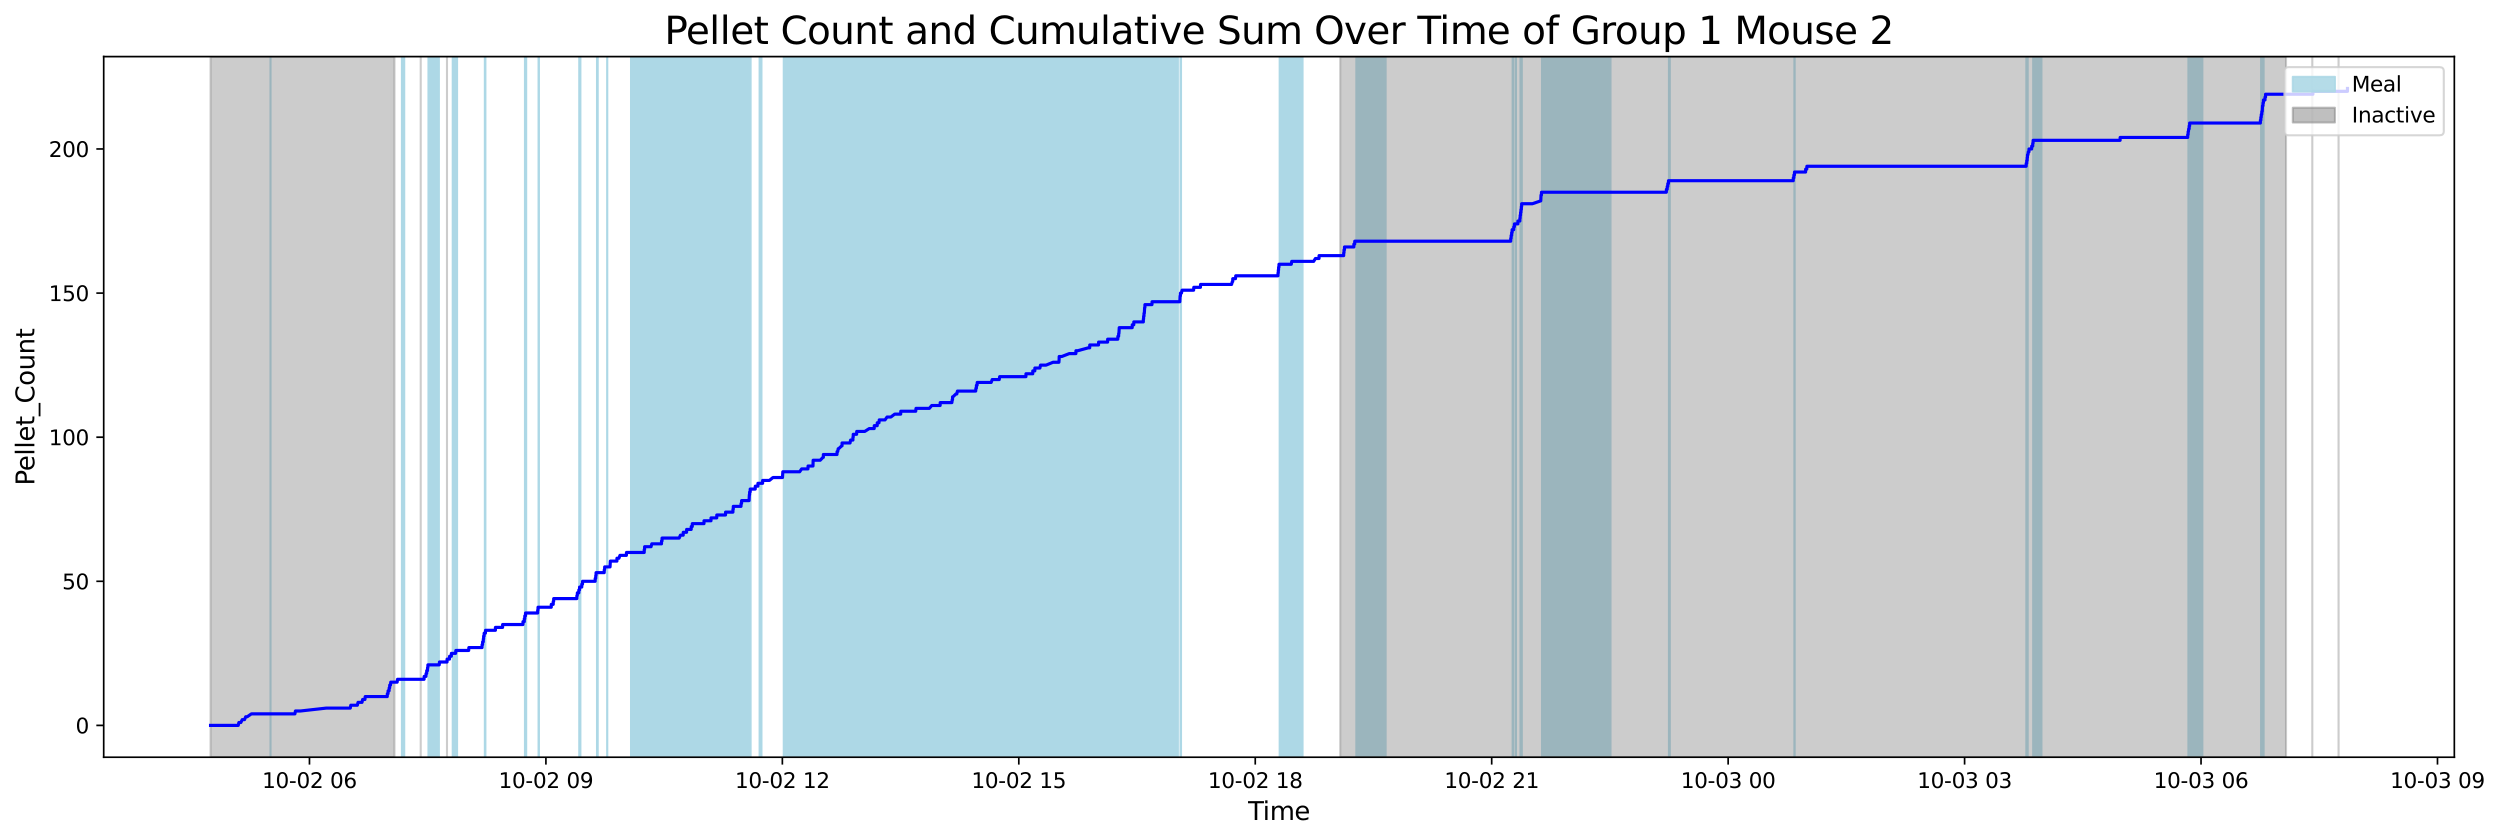 <?xml version="1.0" encoding="utf-8" standalone="no"?>
<!DOCTYPE svg PUBLIC "-//W3C//DTD SVG 1.1//EN"
  "http://www.w3.org/Graphics/SVG/1.1/DTD/svg11.dtd">
<svg xmlns:xlink="http://www.w3.org/1999/xlink" width="1186.919pt" height="399.009pt" viewBox="0 0 1186.919 399.009" xmlns="http://www.w3.org/2000/svg" version="1.1">
 <defs>
  <style type="text/css">*{stroke-linejoin: round; stroke-linecap: butt}</style>
 </defs>
 <g id="figure_1">
  <g id="patch_1">
   <path d="M 0 399.009 
L 1186.919 399.009 
L 1186.919 0 
L 0 0 
z
" style="fill: #ffffff"/>
  </g>
  <g id="axes_1">
   <g id="patch_2">
    <path d="M 49.235 359.517 
L 1165.235 359.517 
L 1165.235 26.877 
L 49.235 26.877 
z
" style="fill: #ffffff"/>
   </g>
   <g id="patch_3">
    <path d="M 128.432 359.517 
L 128.432 26.877 
L 128.432 26.877 
z
" clip-path="url(#p5f7f9b26f6)" style="fill: #add8e6; stroke: #add8e6; stroke-linejoin: miter"/>
   </g>
   <g id="patch_4">
    <path d="M 191.899 359.517 
L 191.899 26.877 
L 190.824 26.877 
L 190.824 359.517 
z
" clip-path="url(#p5f7f9b26f6)" style="fill: #add8e6; stroke: #add8e6; stroke-linejoin: miter"/>
   </g>
   <g id="patch_5">
    <path d="M 204.191 359.517 
L 204.191 26.877 
L 203.43 26.877 
L 203.43 359.517 
z
" clip-path="url(#p5f7f9b26f6)" style="fill: #add8e6; stroke: #add8e6; stroke-linejoin: miter"/>
   </g>
   <g id="patch_6">
    <path d="M 208.355 359.517 
L 208.355 26.877 
L 204.185 26.877 
L 204.185 359.517 
z
" clip-path="url(#p5f7f9b26f6)" style="fill: #add8e6; stroke: #add8e6; stroke-linejoin: miter"/>
   </g>
   <g id="patch_7">
    <path d="M 216.993 359.517 
L 216.993 26.877 
L 214.951 26.877 
L 214.951 359.517 
z
" clip-path="url(#p5f7f9b26f6)" style="fill: #add8e6; stroke: #add8e6; stroke-linejoin: miter"/>
   </g>
   <g id="patch_8">
    <path d="M 230.197 359.517 
L 230.197 26.877 
L 230.436 26.877 
L 230.436 359.517 
z
" clip-path="url(#p5f7f9b26f6)" style="fill: #add8e6; stroke: #add8e6; stroke-linejoin: miter"/>
   </g>
   <g id="patch_9">
    <path d="M 249.246 359.517 
L 249.246 26.877 
L 249.803 26.877 
L 249.803 359.517 
z
" clip-path="url(#p5f7f9b26f6)" style="fill: #add8e6; stroke: #add8e6; stroke-linejoin: miter"/>
   </g>
   <g id="patch_10">
    <path d="M 255.7 359.517 
L 255.7 26.877 
L 255.856 26.877 
L 255.856 359.517 
z
" clip-path="url(#p5f7f9b26f6)" style="fill: #add8e6; stroke: #add8e6; stroke-linejoin: miter"/>
   </g>
   <g id="patch_11">
    <path d="M 275.019 359.517 
L 275.019 26.877 
L 275.541 26.877 
L 275.541 359.517 
z
" clip-path="url(#p5f7f9b26f6)" style="fill: #add8e6; stroke: #add8e6; stroke-linejoin: miter"/>
   </g>
   <g id="patch_12">
    <path d="M 283.767 359.517 
L 283.767 26.877 
L 283.449 26.877 
L 283.449 359.517 
z
" clip-path="url(#p5f7f9b26f6)" style="fill: #add8e6; stroke: #add8e6; stroke-linejoin: miter"/>
   </g>
   <g id="patch_13">
    <path d="M 288.301 359.517 
L 288.301 26.877 
L 288.268 26.877 
L 288.268 359.517 
z
" clip-path="url(#p5f7f9b26f6)" style="fill: #add8e6; stroke: #add8e6; stroke-linejoin: miter"/>
   </g>
   <g id="patch_14">
    <path d="M 323.5 359.517 
L 323.5 26.877 
L 299.601 26.877 
L 299.601 359.517 
z
" clip-path="url(#p5f7f9b26f6)" style="fill: #add8e6; stroke: #add8e6; stroke-linejoin: miter"/>
   </g>
   <g id="patch_15">
    <path d="M 339.199 359.517 
L 339.199 26.877 
L 314.739 26.877 
L 314.739 359.517 
z
" clip-path="url(#p5f7f9b26f6)" style="fill: #add8e6; stroke: #add8e6; stroke-linejoin: miter"/>
   </g>
   <g id="patch_16">
    <path d="M 356.36 359.517 
L 356.36 26.877 
L 327.323 26.877 
L 327.323 359.517 
z
" clip-path="url(#p5f7f9b26f6)" style="fill: #add8e6; stroke: #add8e6; stroke-linejoin: miter"/>
   </g>
   <g id="patch_17">
    <path d="M 361.505 359.517 
L 361.505 26.877 
L 360.646 26.877 
L 360.646 359.517 
z
" clip-path="url(#p5f7f9b26f6)" style="fill: #add8e6; stroke: #add8e6; stroke-linejoin: miter"/>
   </g>
   <g id="patch_18">
    <path d="M 400.296 359.517 
L 400.296 26.877 
L 372.111 26.877 
L 372.111 359.517 
z
" clip-path="url(#p5f7f9b26f6)" style="fill: #add8e6; stroke: #add8e6; stroke-linejoin: miter"/>
   </g>
   <g id="patch_19">
    <path d="M 413.933 359.517 
L 413.933 26.877 
L 384.017 26.877 
L 384.017 359.517 
z
" clip-path="url(#p5f7f9b26f6)" style="fill: #add8e6; stroke: #add8e6; stroke-linejoin: miter"/>
   </g>
   <g id="patch_20">
    <path d="M 419.317 359.517 
L 419.317 26.877 
L 386.888 26.877 
L 386.888 359.517 
z
" clip-path="url(#p5f7f9b26f6)" style="fill: #add8e6; stroke: #add8e6; stroke-linejoin: miter"/>
   </g>
   <g id="patch_21">
    <path d="M 424.036 359.517 
L 424.036 26.877 
L 410.701 26.877 
L 410.701 359.517 
z
" clip-path="url(#p5f7f9b26f6)" style="fill: #add8e6; stroke: #add8e6; stroke-linejoin: miter"/>
   </g>
   <g id="patch_22">
    <path d="M 432.934 359.517 
L 432.934 26.877 
L 410.146 26.877 
L 410.146 359.517 
z
" clip-path="url(#p5f7f9b26f6)" style="fill: #add8e6; stroke: #add8e6; stroke-linejoin: miter"/>
   </g>
   <g id="patch_23">
    <path d="M 446.041 359.517 
L 446.041 26.877 
L 424.359 26.877 
L 424.359 359.517 
z
" clip-path="url(#p5f7f9b26f6)" style="fill: #add8e6; stroke: #add8e6; stroke-linejoin: miter"/>
   </g>
   <g id="patch_24">
    <path d="M 458.077 359.517 
L 458.077 26.877 
L 443.264 26.877 
L 443.264 359.517 
z
" clip-path="url(#p5f7f9b26f6)" style="fill: #add8e6; stroke: #add8e6; stroke-linejoin: miter"/>
   </g>
   <g id="patch_25">
    <path d="M 479.708 359.517 
L 479.708 26.877 
L 452.66 26.877 
L 452.66 359.517 
z
" clip-path="url(#p5f7f9b26f6)" style="fill: #add8e6; stroke: #add8e6; stroke-linejoin: miter"/>
   </g>
   <g id="patch_26">
    <path d="M 487.16 359.517 
L 487.16 26.877 
L 472.103 26.877 
L 472.103 359.517 
z
" clip-path="url(#p5f7f9b26f6)" style="fill: #add8e6; stroke: #add8e6; stroke-linejoin: miter"/>
   </g>
   <g id="patch_27">
    <path d="M 496.661 359.517 
L 496.661 26.877 
L 464.36 26.877 
L 464.36 359.517 
z
" clip-path="url(#p5f7f9b26f6)" style="fill: #add8e6; stroke: #add8e6; stroke-linejoin: miter"/>
   </g>
   <g id="patch_28">
    <path d="M 504.404 359.517 
L 504.404 26.877 
L 492.578 26.877 
L 492.578 359.517 
z
" clip-path="url(#p5f7f9b26f6)" style="fill: #add8e6; stroke: #add8e6; stroke-linejoin: miter"/>
   </g>
   <g id="patch_29">
    <path d="M 536.075 359.517 
L 536.075 26.877 
L 503.939 26.877 
L 503.939 359.517 
z
" clip-path="url(#p5f7f9b26f6)" style="fill: #add8e6; stroke: #add8e6; stroke-linejoin: miter"/>
   </g>
   <g id="patch_30">
    <path d="M 540.981 359.517 
L 540.981 26.877 
L 511.585 26.877 
L 511.585 359.517 
z
" clip-path="url(#p5f7f9b26f6)" style="fill: #add8e6; stroke: #add8e6; stroke-linejoin: miter"/>
   </g>
   <g id="patch_31">
    <path d="M 549.983 359.517 
L 549.983 26.877 
L 532.545 26.877 
L 532.545 359.517 
z
" clip-path="url(#p5f7f9b26f6)" style="fill: #add8e6; stroke: #add8e6; stroke-linejoin: miter"/>
   </g>
   <g id="patch_32">
    <path d="M 559.202 359.517 
L 559.202 26.877 
L 549.827 26.877 
L 549.827 359.517 
z
" clip-path="url(#p5f7f9b26f6)" style="fill: #add8e6; stroke: #add8e6; stroke-linejoin: miter"/>
   </g>
   <g id="patch_33">
    <path d="M 560.481 359.517 
L 560.481 26.877 
L 560.697 26.877 
L 560.697 359.517 
z
" clip-path="url(#p5f7f9b26f6)" style="fill: #add8e6; stroke: #add8e6; stroke-linejoin: miter"/>
   </g>
   <g id="patch_34">
    <path d="M 618.397 359.517 
L 618.397 26.877 
L 607.556 26.877 
L 607.556 359.517 
z
" clip-path="url(#p5f7f9b26f6)" style="fill: #add8e6; stroke: #add8e6; stroke-linejoin: miter"/>
   </g>
   <g id="patch_35">
    <path d="M 657.843 359.517 
L 657.843 26.877 
L 643.955 26.877 
L 643.955 359.517 
z
" clip-path="url(#p5f7f9b26f6)" style="fill: #add8e6; stroke: #add8e6; stroke-linejoin: miter"/>
   </g>
   <g id="patch_36">
    <path d="M 718.36 359.517 
L 718.36 26.877 
L 718.169 26.877 
L 718.169 359.517 
z
" clip-path="url(#p5f7f9b26f6)" style="fill: #add8e6; stroke: #add8e6; stroke-linejoin: miter"/>
   </g>
   <g id="patch_37">
    <path d="M 719.726 359.517 
L 719.726 26.877 
L 719.576 26.877 
L 719.576 359.517 
z
" clip-path="url(#p5f7f9b26f6)" style="fill: #add8e6; stroke: #add8e6; stroke-linejoin: miter"/>
   </g>
   <g id="patch_38">
    <path d="M 721.886 359.517 
L 721.886 26.877 
L 722.491 26.877 
L 722.491 359.517 
z
" clip-path="url(#p5f7f9b26f6)" style="fill: #add8e6; stroke: #add8e6; stroke-linejoin: miter"/>
   </g>
   <g id="patch_39">
    <path d="M 764.602 359.517 
L 764.602 26.877 
L 732.108 26.877 
L 732.108 359.517 
z
" clip-path="url(#p5f7f9b26f6)" style="fill: #add8e6; stroke: #add8e6; stroke-linejoin: miter"/>
   </g>
   <g id="patch_40">
    <path d="M 792.758 359.517 
L 792.758 26.877 
L 792.367 26.877 
L 792.367 359.517 
z
" clip-path="url(#p5f7f9b26f6)" style="fill: #add8e6; stroke: #add8e6; stroke-linejoin: miter"/>
   </g>
   <g id="patch_41">
    <path d="M 851.93 359.517 
L 851.93 26.877 
L 852.034 26.877 
L 852.034 359.517 
z
" clip-path="url(#p5f7f9b26f6)" style="fill: #add8e6; stroke: #add8e6; stroke-linejoin: miter"/>
   </g>
   <g id="patch_42">
    <path d="M 962.058 359.517 
L 962.058 26.877 
L 962.676 26.877 
L 962.676 359.517 
z
" clip-path="url(#p5f7f9b26f6)" style="fill: #add8e6; stroke: #add8e6; stroke-linejoin: miter"/>
   </g>
   <g id="patch_43">
    <path d="M 969.197 359.517 
L 969.197 26.877 
L 965.295 26.877 
L 965.295 359.517 
z
" clip-path="url(#p5f7f9b26f6)" style="fill: #add8e6; stroke: #add8e6; stroke-linejoin: miter"/>
   </g>
   <g id="patch_44">
    <path d="M 1038.998 359.517 
L 1038.998 26.877 
L 1039.046 26.877 
L 1039.046 359.517 
z
" clip-path="url(#p5f7f9b26f6)" style="fill: #add8e6; stroke: #add8e6; stroke-linejoin: miter"/>
   </g>
   <g id="patch_45">
    <path d="M 1045.596 359.517 
L 1045.596 26.877 
L 1039.801 26.877 
L 1039.801 359.517 
z
" clip-path="url(#p5f7f9b26f6)" style="fill: #add8e6; stroke: #add8e6; stroke-linejoin: miter"/>
   </g>
   <g id="patch_46">
    <path d="M 1073.513 359.517 
L 1073.513 26.877 
L 1074.108 26.877 
L 1074.108 359.517 
z
" clip-path="url(#p5f7f9b26f6)" style="fill: #add8e6; stroke: #add8e6; stroke-linejoin: miter"/>
   </g>
   <g id="patch_47">
    <path d="M 1074.407 359.517 
L 1074.407 26.877 
L 1074.679 26.877 
L 1074.679 359.517 
z
" clip-path="url(#p5f7f9b26f6)" style="fill: #add8e6; stroke: #add8e6; stroke-linejoin: miter"/>
   </g>
   <g id="patch_48">
    <path d="M 99.962 359.517 
L 99.962 26.877 
L 187.273 26.877 
L 187.273 359.517 
z
" clip-path="url(#p5f7f9b26f6)" style="fill: #808080; opacity: 0.4; stroke: #808080; stroke-linejoin: miter"/>
   </g>
   <g id="patch_49">
    <path d="M 199.746 26.877 
L 199.746 26.877 
L 199.746 359.517 
" clip-path="url(#p5f7f9b26f6)" style="fill: #808080; opacity: 0.4; stroke: #808080; stroke-linejoin: miter"/>
   </g>
   <g id="patch_50">
    <path d="M 212.219 26.877 
L 212.219 26.877 
L 212.219 359.517 
" clip-path="url(#p5f7f9b26f6)" style="fill: #808080; opacity: 0.4; stroke: #808080; stroke-linejoin: miter"/>
   </g>
   <g id="patch_51">
    <path d="M 636.302 359.517 
L 636.302 26.877 
L 1085.331 26.877 
L 1085.331 359.517 
z
" clip-path="url(#p5f7f9b26f6)" style="fill: #808080; opacity: 0.4; stroke: #808080; stroke-linejoin: miter"/>
   </g>
   <g id="patch_52">
    <path d="M 1097.804 26.877 
L 1097.804 26.877 
L 1097.804 359.517 
" clip-path="url(#p5f7f9b26f6)" style="fill: #808080; opacity: 0.4; stroke: #808080; stroke-linejoin: miter"/>
   </g>
   <g id="patch_53">
    <path d="M 1110.277 26.877 
L 1110.277 26.877 
L 1110.277 359.517 
" clip-path="url(#p5f7f9b26f6)" style="fill: #808080; opacity: 0.4; stroke: #808080; stroke-linejoin: miter"/>
   </g>
   <g id="matplotlib.axis_1">
    <g id="xtick_1">
     <g id="line2d_1">
      <defs>
       <path id="m34783fc307" d="M 0 0 
L 0 3.5 
" style="stroke: #000000; stroke-width: 0.8"/>
      </defs>
      <g>
       <use xlink:href="#m34783fc307" x="146.923" y="359.517" style="stroke: #000000; stroke-width: 0.8"/>
      </g>
     </g>
     <g id="text_1">
      <!-- 10-02 06 -->
      <g transform="translate(124.443 374.116) scale(0.1 -0.1)">
       <defs>
        <path id="DejaVuSans-31" d="M 794 531 
L 1825 531 
L 1825 4091 
L 703 3866 
L 703 4441 
L 1819 4666 
L 2450 4666 
L 2450 531 
L 3481 531 
L 3481 0 
L 794 0 
L 794 531 
z
" transform="scale(0.016)"/>
        <path id="DejaVuSans-30" d="M 2034 4250 
Q 1547 4250 1301 3770 
Q 1056 3291 1056 2328 
Q 1056 1369 1301 889 
Q 1547 409 2034 409 
Q 2525 409 2770 889 
Q 3016 1369 3016 2328 
Q 3016 3291 2770 3770 
Q 2525 4250 2034 4250 
z
M 2034 4750 
Q 2819 4750 3233 4129 
Q 3647 3509 3647 2328 
Q 3647 1150 3233 529 
Q 2819 -91 2034 -91 
Q 1250 -91 836 529 
Q 422 1150 422 2328 
Q 422 3509 836 4129 
Q 1250 4750 2034 4750 
z
" transform="scale(0.016)"/>
        <path id="DejaVuSans-2d" d="M 313 2009 
L 1997 2009 
L 1997 1497 
L 313 1497 
L 313 2009 
z
" transform="scale(0.016)"/>
        <path id="DejaVuSans-32" d="M 1228 531 
L 3431 531 
L 3431 0 
L 469 0 
L 469 531 
Q 828 903 1448 1529 
Q 2069 2156 2228 2338 
Q 2531 2678 2651 2914 
Q 2772 3150 2772 3378 
Q 2772 3750 2511 3984 
Q 2250 4219 1831 4219 
Q 1534 4219 1204 4116 
Q 875 4013 500 3803 
L 500 4441 
Q 881 4594 1212 4672 
Q 1544 4750 1819 4750 
Q 2544 4750 2975 4387 
Q 3406 4025 3406 3419 
Q 3406 3131 3298 2873 
Q 3191 2616 2906 2266 
Q 2828 2175 2409 1742 
Q 1991 1309 1228 531 
z
" transform="scale(0.016)"/>
        <path id="DejaVuSans-20" transform="scale(0.016)"/>
        <path id="DejaVuSans-36" d="M 2113 2584 
Q 1688 2584 1439 2293 
Q 1191 2003 1191 1497 
Q 1191 994 1439 701 
Q 1688 409 2113 409 
Q 2538 409 2786 701 
Q 3034 994 3034 1497 
Q 3034 2003 2786 2293 
Q 2538 2584 2113 2584 
z
M 3366 4563 
L 3366 3988 
Q 3128 4100 2886 4159 
Q 2644 4219 2406 4219 
Q 1781 4219 1451 3797 
Q 1122 3375 1075 2522 
Q 1259 2794 1537 2939 
Q 1816 3084 2150 3084 
Q 2853 3084 3261 2657 
Q 3669 2231 3669 1497 
Q 3669 778 3244 343 
Q 2819 -91 2113 -91 
Q 1303 -91 875 529 
Q 447 1150 447 2328 
Q 447 3434 972 4092 
Q 1497 4750 2381 4750 
Q 2619 4750 2861 4703 
Q 3103 4656 3366 4563 
z
" transform="scale(0.016)"/>
       </defs>
       <use xlink:href="#DejaVuSans-31"/>
       <use xlink:href="#DejaVuSans-30" x="63.623"/>
       <use xlink:href="#DejaVuSans-2d" x="127.246"/>
       <use xlink:href="#DejaVuSans-30" x="163.33"/>
       <use xlink:href="#DejaVuSans-32" x="226.953"/>
       <use xlink:href="#DejaVuSans-20" x="290.576"/>
       <use xlink:href="#DejaVuSans-30" x="322.363"/>
       <use xlink:href="#DejaVuSans-36" x="385.986"/>
      </g>
     </g>
    </g>
    <g id="xtick_2">
     <g id="line2d_2">
      <g>
       <use xlink:href="#m34783fc307" x="259.18" y="359.517" style="stroke: #000000; stroke-width: 0.8"/>
      </g>
     </g>
     <g id="text_2">
      <!-- 10-02 09 -->
      <g transform="translate(236.7 374.116) scale(0.1 -0.1)">
       <defs>
        <path id="DejaVuSans-39" d="M 703 97 
L 703 672 
Q 941 559 1184 500 
Q 1428 441 1663 441 
Q 2288 441 2617 861 
Q 2947 1281 2994 2138 
Q 2813 1869 2534 1725 
Q 2256 1581 1919 1581 
Q 1219 1581 811 2004 
Q 403 2428 403 3163 
Q 403 3881 828 4315 
Q 1253 4750 1959 4750 
Q 2769 4750 3195 4129 
Q 3622 3509 3622 2328 
Q 3622 1225 3098 567 
Q 2575 -91 1691 -91 
Q 1453 -91 1209 -44 
Q 966 3 703 97 
z
M 1959 2075 
Q 2384 2075 2632 2365 
Q 2881 2656 2881 3163 
Q 2881 3666 2632 3958 
Q 2384 4250 1959 4250 
Q 1534 4250 1286 3958 
Q 1038 3666 1038 3163 
Q 1038 2656 1286 2365 
Q 1534 2075 1959 2075 
z
" transform="scale(0.016)"/>
       </defs>
       <use xlink:href="#DejaVuSans-31"/>
       <use xlink:href="#DejaVuSans-30" x="63.623"/>
       <use xlink:href="#DejaVuSans-2d" x="127.246"/>
       <use xlink:href="#DejaVuSans-30" x="163.33"/>
       <use xlink:href="#DejaVuSans-32" x="226.953"/>
       <use xlink:href="#DejaVuSans-20" x="290.576"/>
       <use xlink:href="#DejaVuSans-30" x="322.363"/>
       <use xlink:href="#DejaVuSans-39" x="385.986"/>
      </g>
     </g>
    </g>
    <g id="xtick_3">
     <g id="line2d_3">
      <g>
       <use xlink:href="#m34783fc307" x="371.438" y="359.517" style="stroke: #000000; stroke-width: 0.8"/>
      </g>
     </g>
     <g id="text_3">
      <!-- 10-02 12 -->
      <g transform="translate(348.957 374.116) scale(0.1 -0.1)">
       <use xlink:href="#DejaVuSans-31"/>
       <use xlink:href="#DejaVuSans-30" x="63.623"/>
       <use xlink:href="#DejaVuSans-2d" x="127.246"/>
       <use xlink:href="#DejaVuSans-30" x="163.33"/>
       <use xlink:href="#DejaVuSans-32" x="226.953"/>
       <use xlink:href="#DejaVuSans-20" x="290.576"/>
       <use xlink:href="#DejaVuSans-31" x="322.363"/>
       <use xlink:href="#DejaVuSans-32" x="385.986"/>
      </g>
     </g>
    </g>
    <g id="xtick_4">
     <g id="line2d_4">
      <g>
       <use xlink:href="#m34783fc307" x="483.695" y="359.517" style="stroke: #000000; stroke-width: 0.8"/>
      </g>
     </g>
     <g id="text_4">
      <!-- 10-02 15 -->
      <g transform="translate(461.214 374.116) scale(0.1 -0.1)">
       <defs>
        <path id="DejaVuSans-35" d="M 691 4666 
L 3169 4666 
L 3169 4134 
L 1269 4134 
L 1269 2991 
Q 1406 3038 1543 3061 
Q 1681 3084 1819 3084 
Q 2600 3084 3056 2656 
Q 3513 2228 3513 1497 
Q 3513 744 3044 326 
Q 2575 -91 1722 -91 
Q 1428 -91 1123 -41 
Q 819 9 494 109 
L 494 744 
Q 775 591 1075 516 
Q 1375 441 1709 441 
Q 2250 441 2565 725 
Q 2881 1009 2881 1497 
Q 2881 1984 2565 2268 
Q 2250 2553 1709 2553 
Q 1456 2553 1204 2497 
Q 953 2441 691 2322 
L 691 4666 
z
" transform="scale(0.016)"/>
       </defs>
       <use xlink:href="#DejaVuSans-31"/>
       <use xlink:href="#DejaVuSans-30" x="63.623"/>
       <use xlink:href="#DejaVuSans-2d" x="127.246"/>
       <use xlink:href="#DejaVuSans-30" x="163.33"/>
       <use xlink:href="#DejaVuSans-32" x="226.953"/>
       <use xlink:href="#DejaVuSans-20" x="290.576"/>
       <use xlink:href="#DejaVuSans-31" x="322.363"/>
       <use xlink:href="#DejaVuSans-35" x="385.986"/>
      </g>
     </g>
    </g>
    <g id="xtick_5">
     <g id="line2d_5">
      <g>
       <use xlink:href="#m34783fc307" x="595.952" y="359.517" style="stroke: #000000; stroke-width: 0.8"/>
      </g>
     </g>
     <g id="text_5">
      <!-- 10-02 18 -->
      <g transform="translate(573.472 374.116) scale(0.1 -0.1)">
       <defs>
        <path id="DejaVuSans-38" d="M 2034 2216 
Q 1584 2216 1326 1975 
Q 1069 1734 1069 1313 
Q 1069 891 1326 650 
Q 1584 409 2034 409 
Q 2484 409 2743 651 
Q 3003 894 3003 1313 
Q 3003 1734 2745 1975 
Q 2488 2216 2034 2216 
z
M 1403 2484 
Q 997 2584 770 2862 
Q 544 3141 544 3541 
Q 544 4100 942 4425 
Q 1341 4750 2034 4750 
Q 2731 4750 3128 4425 
Q 3525 4100 3525 3541 
Q 3525 3141 3298 2862 
Q 3072 2584 2669 2484 
Q 3125 2378 3379 2068 
Q 3634 1759 3634 1313 
Q 3634 634 3220 271 
Q 2806 -91 2034 -91 
Q 1263 -91 848 271 
Q 434 634 434 1313 
Q 434 1759 690 2068 
Q 947 2378 1403 2484 
z
M 1172 3481 
Q 1172 3119 1398 2916 
Q 1625 2713 2034 2713 
Q 2441 2713 2670 2916 
Q 2900 3119 2900 3481 
Q 2900 3844 2670 4047 
Q 2441 4250 2034 4250 
Q 1625 4250 1398 4047 
Q 1172 3844 1172 3481 
z
" transform="scale(0.016)"/>
       </defs>
       <use xlink:href="#DejaVuSans-31"/>
       <use xlink:href="#DejaVuSans-30" x="63.623"/>
       <use xlink:href="#DejaVuSans-2d" x="127.246"/>
       <use xlink:href="#DejaVuSans-30" x="163.33"/>
       <use xlink:href="#DejaVuSans-32" x="226.953"/>
       <use xlink:href="#DejaVuSans-20" x="290.576"/>
       <use xlink:href="#DejaVuSans-31" x="322.363"/>
       <use xlink:href="#DejaVuSans-38" x="385.986"/>
      </g>
     </g>
    </g>
    <g id="xtick_6">
     <g id="line2d_6">
      <g>
       <use xlink:href="#m34783fc307" x="708.209" y="359.517" style="stroke: #000000; stroke-width: 0.8"/>
      </g>
     </g>
     <g id="text_6">
      <!-- 10-02 21 -->
      <g transform="translate(685.729 374.116) scale(0.1 -0.1)">
       <use xlink:href="#DejaVuSans-31"/>
       <use xlink:href="#DejaVuSans-30" x="63.623"/>
       <use xlink:href="#DejaVuSans-2d" x="127.246"/>
       <use xlink:href="#DejaVuSans-30" x="163.33"/>
       <use xlink:href="#DejaVuSans-32" x="226.953"/>
       <use xlink:href="#DejaVuSans-20" x="290.576"/>
       <use xlink:href="#DejaVuSans-32" x="322.363"/>
       <use xlink:href="#DejaVuSans-31" x="385.986"/>
      </g>
     </g>
    </g>
    <g id="xtick_7">
     <g id="line2d_7">
      <g>
       <use xlink:href="#m34783fc307" x="820.467" y="359.517" style="stroke: #000000; stroke-width: 0.8"/>
      </g>
     </g>
     <g id="text_7">
      <!-- 10-03 00 -->
      <g transform="translate(797.986 374.116) scale(0.1 -0.1)">
       <defs>
        <path id="DejaVuSans-33" d="M 2597 2516 
Q 3050 2419 3304 2112 
Q 3559 1806 3559 1356 
Q 3559 666 3084 287 
Q 2609 -91 1734 -91 
Q 1441 -91 1130 -33 
Q 819 25 488 141 
L 488 750 
Q 750 597 1062 519 
Q 1375 441 1716 441 
Q 2309 441 2620 675 
Q 2931 909 2931 1356 
Q 2931 1769 2642 2001 
Q 2353 2234 1838 2234 
L 1294 2234 
L 1294 2753 
L 1863 2753 
Q 2328 2753 2575 2939 
Q 2822 3125 2822 3475 
Q 2822 3834 2567 4026 
Q 2313 4219 1838 4219 
Q 1578 4219 1281 4162 
Q 984 4106 628 3988 
L 628 4550 
Q 988 4650 1302 4700 
Q 1616 4750 1894 4750 
Q 2613 4750 3031 4423 
Q 3450 4097 3450 3541 
Q 3450 3153 3228 2886 
Q 3006 2619 2597 2516 
z
" transform="scale(0.016)"/>
       </defs>
       <use xlink:href="#DejaVuSans-31"/>
       <use xlink:href="#DejaVuSans-30" x="63.623"/>
       <use xlink:href="#DejaVuSans-2d" x="127.246"/>
       <use xlink:href="#DejaVuSans-30" x="163.33"/>
       <use xlink:href="#DejaVuSans-33" x="226.953"/>
       <use xlink:href="#DejaVuSans-20" x="290.576"/>
       <use xlink:href="#DejaVuSans-30" x="322.363"/>
       <use xlink:href="#DejaVuSans-30" x="385.986"/>
      </g>
     </g>
    </g>
    <g id="xtick_8">
     <g id="line2d_8">
      <g>
       <use xlink:href="#m34783fc307" x="932.724" y="359.517" style="stroke: #000000; stroke-width: 0.8"/>
      </g>
     </g>
     <g id="text_8">
      <!-- 10-03 03 -->
      <g transform="translate(910.243 374.116) scale(0.1 -0.1)">
       <use xlink:href="#DejaVuSans-31"/>
       <use xlink:href="#DejaVuSans-30" x="63.623"/>
       <use xlink:href="#DejaVuSans-2d" x="127.246"/>
       <use xlink:href="#DejaVuSans-30" x="163.33"/>
       <use xlink:href="#DejaVuSans-33" x="226.953"/>
       <use xlink:href="#DejaVuSans-20" x="290.576"/>
       <use xlink:href="#DejaVuSans-30" x="322.363"/>
       <use xlink:href="#DejaVuSans-33" x="385.986"/>
      </g>
     </g>
    </g>
    <g id="xtick_9">
     <g id="line2d_9">
      <g>
       <use xlink:href="#m34783fc307" x="1044.981" y="359.517" style="stroke: #000000; stroke-width: 0.8"/>
      </g>
     </g>
     <g id="text_9">
      <!-- 10-03 06 -->
      <g transform="translate(1022.501 374.116) scale(0.1 -0.1)">
       <use xlink:href="#DejaVuSans-31"/>
       <use xlink:href="#DejaVuSans-30" x="63.623"/>
       <use xlink:href="#DejaVuSans-2d" x="127.246"/>
       <use xlink:href="#DejaVuSans-30" x="163.33"/>
       <use xlink:href="#DejaVuSans-33" x="226.953"/>
       <use xlink:href="#DejaVuSans-20" x="290.576"/>
       <use xlink:href="#DejaVuSans-30" x="322.363"/>
       <use xlink:href="#DejaVuSans-36" x="385.986"/>
      </g>
     </g>
    </g>
    <g id="xtick_10">
     <g id="line2d_10">
      <g>
       <use xlink:href="#m34783fc307" x="1157.238" y="359.517" style="stroke: #000000; stroke-width: 0.8"/>
      </g>
     </g>
     <g id="text_10">
      <!-- 10-03 09 -->
      <g transform="translate(1134.758 374.116) scale(0.1 -0.1)">
       <use xlink:href="#DejaVuSans-31"/>
       <use xlink:href="#DejaVuSans-30" x="63.623"/>
       <use xlink:href="#DejaVuSans-2d" x="127.246"/>
       <use xlink:href="#DejaVuSans-30" x="163.33"/>
       <use xlink:href="#DejaVuSans-33" x="226.953"/>
       <use xlink:href="#DejaVuSans-20" x="290.576"/>
       <use xlink:href="#DejaVuSans-30" x="322.363"/>
       <use xlink:href="#DejaVuSans-39" x="385.986"/>
      </g>
     </g>
    </g>
    <g id="text_11">
     <!-- Time -->
     <g transform="translate(592.555 389.313) scale(0.12 -0.12)">
      <defs>
       <path id="DejaVuSans-54" d="M -19 4666 
L 3928 4666 
L 3928 4134 
L 2272 4134 
L 2272 0 
L 1638 0 
L 1638 4134 
L -19 4134 
L -19 4666 
z
" transform="scale(0.016)"/>
       <path id="DejaVuSans-69" d="M 603 3500 
L 1178 3500 
L 1178 0 
L 603 0 
L 603 3500 
z
M 603 4863 
L 1178 4863 
L 1178 4134 
L 603 4134 
L 603 4863 
z
" transform="scale(0.016)"/>
       <path id="DejaVuSans-6d" d="M 3328 2828 
Q 3544 3216 3844 3400 
Q 4144 3584 4550 3584 
Q 5097 3584 5394 3201 
Q 5691 2819 5691 2113 
L 5691 0 
L 5113 0 
L 5113 2094 
Q 5113 2597 4934 2840 
Q 4756 3084 4391 3084 
Q 3944 3084 3684 2787 
Q 3425 2491 3425 1978 
L 3425 0 
L 2847 0 
L 2847 2094 
Q 2847 2600 2669 2842 
Q 2491 3084 2119 3084 
Q 1678 3084 1418 2786 
Q 1159 2488 1159 1978 
L 1159 0 
L 581 0 
L 581 3500 
L 1159 3500 
L 1159 2956 
Q 1356 3278 1631 3431 
Q 1906 3584 2284 3584 
Q 2666 3584 2933 3390 
Q 3200 3197 3328 2828 
z
" transform="scale(0.016)"/>
       <path id="DejaVuSans-65" d="M 3597 1894 
L 3597 1613 
L 953 1613 
Q 991 1019 1311 708 
Q 1631 397 2203 397 
Q 2534 397 2845 478 
Q 3156 559 3463 722 
L 3463 178 
Q 3153 47 2828 -22 
Q 2503 -91 2169 -91 
Q 1331 -91 842 396 
Q 353 884 353 1716 
Q 353 2575 817 3079 
Q 1281 3584 2069 3584 
Q 2775 3584 3186 3129 
Q 3597 2675 3597 1894 
z
M 3022 2063 
Q 3016 2534 2758 2815 
Q 2500 3097 2075 3097 
Q 1594 3097 1305 2825 
Q 1016 2553 972 2059 
L 3022 2063 
z
" transform="scale(0.016)"/>
      </defs>
      <use xlink:href="#DejaVuSans-54"/>
      <use xlink:href="#DejaVuSans-69" x="57.959"/>
      <use xlink:href="#DejaVuSans-6d" x="85.742"/>
      <use xlink:href="#DejaVuSans-65" x="183.154"/>
     </g>
    </g>
   </g>
   <g id="matplotlib.axis_2">
    <g id="ytick_1">
     <g id="line2d_11">
      <defs>
       <path id="mf54e08405f" d="M 0 0 
L -3.5 0 
" style="stroke: #000000; stroke-width: 0.8"/>
      </defs>
      <g>
       <use xlink:href="#mf54e08405f" x="49.235" y="344.397" style="stroke: #000000; stroke-width: 0.8"/>
      </g>
     </g>
     <g id="text_12">
      <!-- 0 -->
      <g transform="translate(35.873 348.196) scale(0.1 -0.1)">
       <use xlink:href="#DejaVuSans-30"/>
      </g>
     </g>
    </g>
    <g id="ytick_2">
     <g id="line2d_12">
      <g>
       <use xlink:href="#mf54e08405f" x="49.235" y="275.981" style="stroke: #000000; stroke-width: 0.8"/>
      </g>
     </g>
     <g id="text_13">
      <!-- 50 -->
      <g transform="translate(29.51 279.78) scale(0.1 -0.1)">
       <use xlink:href="#DejaVuSans-35"/>
       <use xlink:href="#DejaVuSans-30" x="63.623"/>
      </g>
     </g>
    </g>
    <g id="ytick_3">
     <g id="line2d_13">
      <g>
       <use xlink:href="#mf54e08405f" x="49.235" y="207.565" style="stroke: #000000; stroke-width: 0.8"/>
      </g>
     </g>
     <g id="text_14">
      <!-- 100 -->
      <g transform="translate(23.148 211.364) scale(0.1 -0.1)">
       <use xlink:href="#DejaVuSans-31"/>
       <use xlink:href="#DejaVuSans-30" x="63.623"/>
       <use xlink:href="#DejaVuSans-30" x="127.246"/>
      </g>
     </g>
    </g>
    <g id="ytick_4">
     <g id="line2d_14">
      <g>
       <use xlink:href="#mf54e08405f" x="49.235" y="139.148" style="stroke: #000000; stroke-width: 0.8"/>
      </g>
     </g>
     <g id="text_15">
      <!-- 150 -->
      <g transform="translate(23.148 142.948) scale(0.1 -0.1)">
       <use xlink:href="#DejaVuSans-31"/>
       <use xlink:href="#DejaVuSans-35" x="63.623"/>
       <use xlink:href="#DejaVuSans-30" x="127.246"/>
      </g>
     </g>
    </g>
    <g id="ytick_5">
     <g id="line2d_15">
      <g>
       <use xlink:href="#mf54e08405f" x="49.235" y="70.732" style="stroke: #000000; stroke-width: 0.8"/>
      </g>
     </g>
     <g id="text_16">
      <!-- 200 -->
      <g transform="translate(23.148 74.531) scale(0.1 -0.1)">
       <use xlink:href="#DejaVuSans-32"/>
       <use xlink:href="#DejaVuSans-30" x="63.623"/>
       <use xlink:href="#DejaVuSans-30" x="127.246"/>
      </g>
     </g>
    </g>
    <g id="text_17">
     <!-- Pellet_Count -->
     <g transform="translate(16.318 230.485) rotate(-90) scale(0.12 -0.12)">
      <defs>
       <path id="DejaVuSans-50" d="M 1259 4147 
L 1259 2394 
L 2053 2394 
Q 2494 2394 2734 2622 
Q 2975 2850 2975 3272 
Q 2975 3691 2734 3919 
Q 2494 4147 2053 4147 
L 1259 4147 
z
M 628 4666 
L 2053 4666 
Q 2838 4666 3239 4311 
Q 3641 3956 3641 3272 
Q 3641 2581 3239 2228 
Q 2838 1875 2053 1875 
L 1259 1875 
L 1259 0 
L 628 0 
L 628 4666 
z
" transform="scale(0.016)"/>
       <path id="DejaVuSans-6c" d="M 603 4863 
L 1178 4863 
L 1178 0 
L 603 0 
L 603 4863 
z
" transform="scale(0.016)"/>
       <path id="DejaVuSans-74" d="M 1172 4494 
L 1172 3500 
L 2356 3500 
L 2356 3053 
L 1172 3053 
L 1172 1153 
Q 1172 725 1289 603 
Q 1406 481 1766 481 
L 2356 481 
L 2356 0 
L 1766 0 
Q 1100 0 847 248 
Q 594 497 594 1153 
L 594 3053 
L 172 3053 
L 172 3500 
L 594 3500 
L 594 4494 
L 1172 4494 
z
" transform="scale(0.016)"/>
       <path id="DejaVuSans-5f" d="M 3263 -1063 
L 3263 -1509 
L -63 -1509 
L -63 -1063 
L 3263 -1063 
z
" transform="scale(0.016)"/>
       <path id="DejaVuSans-43" d="M 4122 4306 
L 4122 3641 
Q 3803 3938 3442 4084 
Q 3081 4231 2675 4231 
Q 1875 4231 1450 3742 
Q 1025 3253 1025 2328 
Q 1025 1406 1450 917 
Q 1875 428 2675 428 
Q 3081 428 3442 575 
Q 3803 722 4122 1019 
L 4122 359 
Q 3791 134 3420 21 
Q 3050 -91 2638 -91 
Q 1578 -91 968 557 
Q 359 1206 359 2328 
Q 359 3453 968 4101 
Q 1578 4750 2638 4750 
Q 3056 4750 3426 4639 
Q 3797 4528 4122 4306 
z
" transform="scale(0.016)"/>
       <path id="DejaVuSans-6f" d="M 1959 3097 
Q 1497 3097 1228 2736 
Q 959 2375 959 1747 
Q 959 1119 1226 758 
Q 1494 397 1959 397 
Q 2419 397 2687 759 
Q 2956 1122 2956 1747 
Q 2956 2369 2687 2733 
Q 2419 3097 1959 3097 
z
M 1959 3584 
Q 2709 3584 3137 3096 
Q 3566 2609 3566 1747 
Q 3566 888 3137 398 
Q 2709 -91 1959 -91 
Q 1206 -91 779 398 
Q 353 888 353 1747 
Q 353 2609 779 3096 
Q 1206 3584 1959 3584 
z
" transform="scale(0.016)"/>
       <path id="DejaVuSans-75" d="M 544 1381 
L 544 3500 
L 1119 3500 
L 1119 1403 
Q 1119 906 1312 657 
Q 1506 409 1894 409 
Q 2359 409 2629 706 
Q 2900 1003 2900 1516 
L 2900 3500 
L 3475 3500 
L 3475 0 
L 2900 0 
L 2900 538 
Q 2691 219 2414 64 
Q 2138 -91 1772 -91 
Q 1169 -91 856 284 
Q 544 659 544 1381 
z
M 1991 3584 
L 1991 3584 
z
" transform="scale(0.016)"/>
       <path id="DejaVuSans-6e" d="M 3513 2113 
L 3513 0 
L 2938 0 
L 2938 2094 
Q 2938 2591 2744 2837 
Q 2550 3084 2163 3084 
Q 1697 3084 1428 2787 
Q 1159 2491 1159 1978 
L 1159 0 
L 581 0 
L 581 3500 
L 1159 3500 
L 1159 2956 
Q 1366 3272 1645 3428 
Q 1925 3584 2291 3584 
Q 2894 3584 3203 3211 
Q 3513 2838 3513 2113 
z
" transform="scale(0.016)"/>
      </defs>
      <use xlink:href="#DejaVuSans-50"/>
      <use xlink:href="#DejaVuSans-65" x="56.678"/>
      <use xlink:href="#DejaVuSans-6c" x="118.201"/>
      <use xlink:href="#DejaVuSans-6c" x="145.984"/>
      <use xlink:href="#DejaVuSans-65" x="173.768"/>
      <use xlink:href="#DejaVuSans-74" x="235.291"/>
      <use xlink:href="#DejaVuSans-5f" x="274.5"/>
      <use xlink:href="#DejaVuSans-43" x="324.5"/>
      <use xlink:href="#DejaVuSans-6f" x="394.324"/>
      <use xlink:href="#DejaVuSans-75" x="455.506"/>
      <use xlink:href="#DejaVuSans-6e" x="518.885"/>
      <use xlink:href="#DejaVuSans-74" x="582.264"/>
     </g>
    </g>
   </g>
   <g id="line2d_16">
    <path d="M 99.962 344.397 
L 113.101 344.397 
L 113.402 343.029 
L 114.348 343.029 
L 115.013 341.661 
L 116.084 341.661 
L 116.655 340.292 
L 117.373 340.292 
L 117.373 340.292 
L 119.347 338.924 
L 140.011 338.924 
L 140.261 337.556 
L 142.651 337.556 
L 154.875 336.187 
L 166.298 336.187 
L 166.547 334.819 
L 169.655 334.819 
L 169.988 333.451 
L 171.869 333.451 
L 171.869 333.451 
L 172.16 332.082 
L 173.262 332.082 
L 173.387 330.714 
L 183.854 330.714 
L 183.895 329.346 
L 184.218 329.346 
L 184.259 327.977 
L 184.727 327.977 
L 184.758 326.609 
L 184.997 326.609 
L 185.028 325.241 
L 185.413 325.241 
L 185.517 323.872 
L 188.552 323.872 
L 188.729 322.504 
L 201.337 322.504 
L 201.368 321.136 
L 202.241 321.136 
L 202.283 319.767 
L 202.574 319.767 
L 202.594 318.399 
L 202.969 318.399 
L 202.979 317.031 
L 203.125 317.031 
L 203.156 315.662 
L 208.53 315.662 
L 208.644 314.294 
L 212.24 314.294 
L 212.271 312.926 
L 213.394 312.926 
L 213.456 311.557 
L 214.298 311.557 
L 214.309 310.189 
L 216.304 310.189 
L 216.429 308.821 
L 222.51 308.821 
L 222.51 308.821 
L 222.603 307.452 
L 228.861 307.452 
L 228.881 306.084 
L 229.11 306.084 
L 229.131 304.716 
L 229.453 304.716 
L 229.474 303.347 
L 229.599 303.347 
L 229.619 301.979 
L 229.848 301.979 
L 229.869 300.611 
L 230.461 300.611 
L 230.503 299.242 
L 235.201 299.242 
L 235.211 297.874 
L 238.61 297.874 
L 238.631 296.506 
L 248.277 296.506 
L 248.298 295.137 
L 248.911 295.137 
L 248.921 293.769 
L 249.14 293.769 
L 249.16 292.401 
L 249.493 292.401 
L 249.503 291.032 
L 255.272 291.032 
L 255.283 289.664 
L 255.418 289.664 
L 255.439 288.296 
L 261.717 288.296 
L 261.737 286.928 
L 262.652 286.928 
L 262.662 285.559 
L 262.839 285.559 
L 262.881 284.191 
L 273.857 284.191 
L 273.878 282.823 
L 274.065 282.823 
L 274.117 281.454 
L 274.803 281.454 
L 274.813 280.086 
L 275.156 280.086 
L 275.167 278.718 
L 276.196 278.718 
L 276.227 277.349 
L 276.56 277.349 
L 276.58 275.981 
L 282.557 275.981 
L 282.588 274.613 
L 282.806 274.613 
L 282.806 274.613 
L 282.858 273.244 
L 282.983 273.244 
L 282.994 271.876 
L 286.86 271.876 
L 286.891 270.508 
L 287.037 270.508 
L 287.089 269.139 
L 289.625 269.139 
L 289.771 266.403 
L 292.889 266.403 
L 292.91 265.034 
L 293.845 265.034 
L 294.344 263.666 
L 297.389 263.666 
L 297.431 262.298 
L 305.85 262.298 
L 305.871 260.929 
L 306.017 260.929 
L 306.048 259.561 
L 309.104 259.561 
L 309.447 258.193 
L 314.062 258.193 
L 314.072 256.824 
L 314.311 256.824 
L 314.322 255.456 
L 322.471 255.456 
L 323.032 254.088 
L 324.362 254.088 
L 324.383 252.719 
L 325.963 252.719 
L 325.994 251.351 
L 328.156 251.351 
L 328.177 249.983 
L 328.666 249.983 
L 328.686 248.614 
L 334.226 248.614 
L 334.247 247.246 
L 337.553 247.246 
L 337.573 245.878 
L 340.286 245.878 
L 340.307 244.509 
L 344.454 244.509 
L 344.475 243.141 
L 347.968 243.141 
L 347.988 241.773 
L 348.134 241.773 
L 348.144 240.404 
L 351.803 240.404 
L 351.834 239.036 
L 352.073 239.036 
L 352.094 237.668 
L 355.638 237.668 
L 355.763 234.931 
L 355.878 234.931 
L 355.898 233.563 
L 356.158 233.563 
L 356.169 232.194 
L 358.559 232.194 
L 358.58 230.826 
L 359.827 230.826 
L 359.848 229.458 
L 362.062 229.458 
L 362.083 228.089 
L 365.295 228.089 
L 366.968 226.721 
L 371.5 226.721 
L 371.656 223.985 
L 379.649 223.985 
L 380.605 222.616 
L 383.588 222.616 
L 383.64 221.248 
L 385.979 221.248 
L 386.052 218.511 
L 389.399 218.511 
L 390.708 217.143 
L 390.896 217.143 
L 390.906 215.775 
L 397.382 215.775 
L 397.423 214.406 
L 397.725 214.406 
L 397.953 213.038 
L 398.161 213.038 
L 399.606 211.67 
L 399.772 211.67 
L 399.783 210.301 
L 403.576 210.301 
L 403.816 208.933 
L 404.938 208.933 
L 404.949 207.565 
L 405.073 207.565 
L 405.094 206.196 
L 406.684 206.196 
L 406.747 204.828 
L 410.561 204.828 
L 412.713 203.46 
L 415.041 203.46 
L 415.072 202.091 
L 416.476 202.091 
L 416.486 200.723 
L 417.318 200.723 
L 417.442 199.355 
L 420.176 199.355 
L 421.153 197.986 
L 422.962 197.986 
L 424.749 196.618 
L 427.618 196.618 
L 427.66 195.25 
L 434.749 195.25 
L 434.894 193.881 
L 441.214 193.881 
L 442.368 192.513 
L 446.349 192.513 
L 446.38 191.145 
L 451.92 191.145 
L 452.076 189.776 
L 452.232 189.776 
L 452.242 188.408 
L 452.429 188.408 
L 453.832 187.04 
L 454.259 187.04 
L 454.56 185.671 
L 463.229 185.671 
L 463.333 184.303 
L 463.551 184.303 
L 463.572 182.935 
L 463.884 182.935 
L 463.956 181.566 
L 470.577 181.566 
L 471.076 180.198 
L 474.413 180.198 
L 474.61 178.83 
L 487.073 178.83 
L 487.094 177.461 
L 490.316 177.461 
L 490.337 176.093 
L 491.293 176.093 
L 491.324 174.725 
L 493.715 174.725 
L 493.985 173.356 
L 496.615 173.356 
L 499.962 171.988 
L 502.737 171.988 
L 502.841 170.62 
L 502.872 169.251 
L 504.119 169.251 
L 507.653 167.883 
L 510.793 167.883 
L 510.824 166.515 
L 511.655 166.515 
L 516.655 165.147 
L 517.351 165.147 
L 517.382 163.778 
L 521.54 163.778 
L 521.582 162.41 
L 525.864 162.41 
L 525.874 161.042 
L 530.697 161.042 
L 530.739 159.673 
L 531.082 159.673 
L 531.113 158.305 
L 531.228 158.305 
L 531.383 155.568 
L 537.537 155.568 
L 537.558 154.2 
L 538.285 154.2 
L 538.296 152.832 
L 542.817 152.832 
L 542.827 151.463 
L 542.942 151.463 
L 542.963 150.095 
L 543.129 150.095 
L 543.139 148.727 
L 543.285 148.727 
L 543.285 148.727 
L 543.441 145.99 
L 543.565 145.99 
L 543.576 144.622 
L 546.912 144.622 
L 546.964 143.253 
L 560.134 143.253 
L 560.258 140.517 
L 560.425 140.517 
L 560.435 139.148 
L 560.924 139.148 
L 561.204 137.78 
L 566.682 137.78 
L 566.776 136.412 
L 569.925 136.412 
L 569.987 135.043 
L 584.706 135.043 
L 585.069 133.675 
L 585.256 133.675 
L 585.277 132.307 
L 586.566 132.307 
L 586.701 130.938 
L 606.752 130.938 
L 606.762 129.57 
L 606.897 129.57 
L 606.908 128.202 
L 607.022 128.202 
L 607.043 126.833 
L 607.209 126.833 
L 607.219 125.465 
L 613.051 125.465 
L 613.279 124.097 
L 623.673 124.097 
L 624.515 122.728 
L 626.23 122.728 
L 626.251 121.36 
L 637.934 121.36 
L 637.955 119.992 
L 638.09 119.992 
L 638.101 118.623 
L 638.308 118.623 
L 638.319 117.255 
L 642.768 117.255 
L 642.778 115.887 
L 643.173 115.887 
L 643.194 114.518 
L 717.231 114.518 
L 717.252 113.15 
L 717.429 113.15 
L 717.45 111.782 
L 717.678 111.782 
L 717.689 110.413 
L 717.897 110.413 
L 717.907 109.045 
L 718.666 109.045 
L 718.697 107.677 
L 718.988 107.677 
L 719.009 106.308 
L 720.641 106.308 
L 720.651 104.94 
L 721.576 104.94 
L 721.587 103.572 
L 721.722 103.572 
L 721.732 102.204 
L 721.909 102.204 
L 721.919 100.835 
L 722.096 100.835 
L 722.106 99.467 
L 722.293 99.467 
L 722.304 98.099 
L 722.418 98.099 
L 722.429 96.73 
L 727.501 96.73 
L 731.503 95.362 
L 731.627 92.625 
L 731.835 92.625 
L 731.846 91.257 
L 791.124 91.257 
L 791.155 89.889 
L 791.519 89.889 
L 791.55 88.52 
L 791.81 88.52 
L 791.82 87.152 
L 792.132 87.152 
L 792.142 85.784 
L 851.379 85.784 
L 851.4 84.415 
L 851.67 84.415 
L 851.691 83.047 
L 851.961 83.047 
L 851.971 81.679 
L 857.241 81.679 
L 857.252 80.31 
L 857.792 80.31 
L 857.854 78.942 
L 961.973 78.942 
L 961.983 77.574 
L 962.222 77.574 
L 962.233 76.205 
L 962.441 76.205 
L 962.451 74.837 
L 962.565 74.837 
L 962.586 73.469 
L 962.805 73.469 
L 962.805 73.469 
L 962.96 72.1 
L 963.283 72.1 
L 963.303 70.732 
L 964.561 70.732 
L 964.592 69.364 
L 965.07 69.364 
L 965.081 67.995 
L 965.237 67.995 
L 965.258 66.627 
L 1006.554 66.627 
L 1006.574 65.259 
L 1038.641 65.259 
L 1038.661 63.89 
L 1038.848 63.89 
L 1038.859 62.522 
L 1038.994 62.522 
L 1039.129 61.154 
L 1039.358 61.154 
L 1039.368 59.785 
L 1039.566 59.785 
L 1039.576 58.417 
L 1073.149 58.417 
L 1073.17 57.049 
L 1073.368 57.049 
L 1073.378 55.68 
L 1073.555 55.68 
L 1073.596 54.312 
L 1073.825 54.312 
L 1073.846 52.944 
L 1074.043 52.944 
L 1074.168 50.207 
L 1074.386 50.207 
L 1074.397 48.839 
L 1074.594 48.839 
L 1074.604 47.47 
L 1075.342 47.47 
L 1075.363 46.102 
L 1075.602 46.102 
L 1075.613 44.734 
L 1098.075 44.734 
L 1098.116 43.366 
L 1114.497 43.366 
L 1114.508 41.997 
L 1114.508 41.997 
" clip-path="url(#p5f7f9b26f6)" style="fill: none; stroke: #0000ff; stroke-width: 1.5; stroke-linecap: square"/>
   </g>
   <g id="patch_54">
    <path d="M 49.235 359.517 
L 49.235 26.877 
" style="fill: none; stroke: #000000; stroke-width: 0.8; stroke-linejoin: miter; stroke-linecap: square"/>
   </g>
   <g id="patch_55">
    <path d="M 1165.235 359.517 
L 1165.235 26.877 
" style="fill: none; stroke: #000000; stroke-width: 0.8; stroke-linejoin: miter; stroke-linecap: square"/>
   </g>
   <g id="patch_56">
    <path d="M 49.235 359.517 
L 1165.235 359.517 
" style="fill: none; stroke: #000000; stroke-width: 0.8; stroke-linejoin: miter; stroke-linecap: square"/>
   </g>
   <g id="patch_57">
    <path d="M 49.235 26.877 
L 1165.235 26.877 
" style="fill: none; stroke: #000000; stroke-width: 0.8; stroke-linejoin: miter; stroke-linecap: square"/>
   </g>
   <g id="text_18">
    <!-- Pellet Count and Cumulative Sum Over Time of Group 1 Mouse 2 -->
    <g transform="translate(315.461 20.877) scale(0.18 -0.18)">
     <defs>
      <path id="DejaVuSans-61" d="M 2194 1759 
Q 1497 1759 1228 1600 
Q 959 1441 959 1056 
Q 959 750 1161 570 
Q 1363 391 1709 391 
Q 2188 391 2477 730 
Q 2766 1069 2766 1631 
L 2766 1759 
L 2194 1759 
z
M 3341 1997 
L 3341 0 
L 2766 0 
L 2766 531 
Q 2569 213 2275 61 
Q 1981 -91 1556 -91 
Q 1019 -91 701 211 
Q 384 513 384 1019 
Q 384 1609 779 1909 
Q 1175 2209 1959 2209 
L 2766 2209 
L 2766 2266 
Q 2766 2663 2505 2880 
Q 2244 3097 1772 3097 
Q 1472 3097 1187 3025 
Q 903 2953 641 2809 
L 641 3341 
Q 956 3463 1253 3523 
Q 1550 3584 1831 3584 
Q 2591 3584 2966 3190 
Q 3341 2797 3341 1997 
z
" transform="scale(0.016)"/>
      <path id="DejaVuSans-64" d="M 2906 2969 
L 2906 4863 
L 3481 4863 
L 3481 0 
L 2906 0 
L 2906 525 
Q 2725 213 2448 61 
Q 2172 -91 1784 -91 
Q 1150 -91 751 415 
Q 353 922 353 1747 
Q 353 2572 751 3078 
Q 1150 3584 1784 3584 
Q 2172 3584 2448 3432 
Q 2725 3281 2906 2969 
z
M 947 1747 
Q 947 1113 1208 752 
Q 1469 391 1925 391 
Q 2381 391 2643 752 
Q 2906 1113 2906 1747 
Q 2906 2381 2643 2742 
Q 2381 3103 1925 3103 
Q 1469 3103 1208 2742 
Q 947 2381 947 1747 
z
" transform="scale(0.016)"/>
      <path id="DejaVuSans-76" d="M 191 3500 
L 800 3500 
L 1894 563 
L 2988 3500 
L 3597 3500 
L 2284 0 
L 1503 0 
L 191 3500 
z
" transform="scale(0.016)"/>
      <path id="DejaVuSans-53" d="M 3425 4513 
L 3425 3897 
Q 3066 4069 2747 4153 
Q 2428 4238 2131 4238 
Q 1616 4238 1336 4038 
Q 1056 3838 1056 3469 
Q 1056 3159 1242 3001 
Q 1428 2844 1947 2747 
L 2328 2669 
Q 3034 2534 3370 2195 
Q 3706 1856 3706 1288 
Q 3706 609 3251 259 
Q 2797 -91 1919 -91 
Q 1588 -91 1214 -16 
Q 841 59 441 206 
L 441 856 
Q 825 641 1194 531 
Q 1563 422 1919 422 
Q 2459 422 2753 634 
Q 3047 847 3047 1241 
Q 3047 1584 2836 1778 
Q 2625 1972 2144 2069 
L 1759 2144 
Q 1053 2284 737 2584 
Q 422 2884 422 3419 
Q 422 4038 858 4394 
Q 1294 4750 2059 4750 
Q 2388 4750 2728 4690 
Q 3069 4631 3425 4513 
z
" transform="scale(0.016)"/>
      <path id="DejaVuSans-4f" d="M 2522 4238 
Q 1834 4238 1429 3725 
Q 1025 3213 1025 2328 
Q 1025 1447 1429 934 
Q 1834 422 2522 422 
Q 3209 422 3611 934 
Q 4013 1447 4013 2328 
Q 4013 3213 3611 3725 
Q 3209 4238 2522 4238 
z
M 2522 4750 
Q 3503 4750 4090 4092 
Q 4678 3434 4678 2328 
Q 4678 1225 4090 567 
Q 3503 -91 2522 -91 
Q 1538 -91 948 565 
Q 359 1222 359 2328 
Q 359 3434 948 4092 
Q 1538 4750 2522 4750 
z
" transform="scale(0.016)"/>
      <path id="DejaVuSans-72" d="M 2631 2963 
Q 2534 3019 2420 3045 
Q 2306 3072 2169 3072 
Q 1681 3072 1420 2755 
Q 1159 2438 1159 1844 
L 1159 0 
L 581 0 
L 581 3500 
L 1159 3500 
L 1159 2956 
Q 1341 3275 1631 3429 
Q 1922 3584 2338 3584 
Q 2397 3584 2469 3576 
Q 2541 3569 2628 3553 
L 2631 2963 
z
" transform="scale(0.016)"/>
      <path id="DejaVuSans-66" d="M 2375 4863 
L 2375 4384 
L 1825 4384 
Q 1516 4384 1395 4259 
Q 1275 4134 1275 3809 
L 1275 3500 
L 2222 3500 
L 2222 3053 
L 1275 3053 
L 1275 0 
L 697 0 
L 697 3053 
L 147 3053 
L 147 3500 
L 697 3500 
L 697 3744 
Q 697 4328 969 4595 
Q 1241 4863 1831 4863 
L 2375 4863 
z
" transform="scale(0.016)"/>
      <path id="DejaVuSans-47" d="M 3809 666 
L 3809 1919 
L 2778 1919 
L 2778 2438 
L 4434 2438 
L 4434 434 
Q 4069 175 3628 42 
Q 3188 -91 2688 -91 
Q 1594 -91 976 548 
Q 359 1188 359 2328 
Q 359 3472 976 4111 
Q 1594 4750 2688 4750 
Q 3144 4750 3555 4637 
Q 3966 4525 4313 4306 
L 4313 3634 
Q 3963 3931 3569 4081 
Q 3175 4231 2741 4231 
Q 1884 4231 1454 3753 
Q 1025 3275 1025 2328 
Q 1025 1384 1454 906 
Q 1884 428 2741 428 
Q 3075 428 3337 486 
Q 3600 544 3809 666 
z
" transform="scale(0.016)"/>
      <path id="DejaVuSans-70" d="M 1159 525 
L 1159 -1331 
L 581 -1331 
L 581 3500 
L 1159 3500 
L 1159 2969 
Q 1341 3281 1617 3432 
Q 1894 3584 2278 3584 
Q 2916 3584 3314 3078 
Q 3713 2572 3713 1747 
Q 3713 922 3314 415 
Q 2916 -91 2278 -91 
Q 1894 -91 1617 61 
Q 1341 213 1159 525 
z
M 3116 1747 
Q 3116 2381 2855 2742 
Q 2594 3103 2138 3103 
Q 1681 3103 1420 2742 
Q 1159 2381 1159 1747 
Q 1159 1113 1420 752 
Q 1681 391 2138 391 
Q 2594 391 2855 752 
Q 3116 1113 3116 1747 
z
" transform="scale(0.016)"/>
      <path id="DejaVuSans-4d" d="M 628 4666 
L 1569 4666 
L 2759 1491 
L 3956 4666 
L 4897 4666 
L 4897 0 
L 4281 0 
L 4281 4097 
L 3078 897 
L 2444 897 
L 1241 4097 
L 1241 0 
L 628 0 
L 628 4666 
z
" transform="scale(0.016)"/>
      <path id="DejaVuSans-73" d="M 2834 3397 
L 2834 2853 
Q 2591 2978 2328 3040 
Q 2066 3103 1784 3103 
Q 1356 3103 1142 2972 
Q 928 2841 928 2578 
Q 928 2378 1081 2264 
Q 1234 2150 1697 2047 
L 1894 2003 
Q 2506 1872 2764 1633 
Q 3022 1394 3022 966 
Q 3022 478 2636 193 
Q 2250 -91 1575 -91 
Q 1294 -91 989 -36 
Q 684 19 347 128 
L 347 722 
Q 666 556 975 473 
Q 1284 391 1588 391 
Q 1994 391 2212 530 
Q 2431 669 2431 922 
Q 2431 1156 2273 1281 
Q 2116 1406 1581 1522 
L 1381 1569 
Q 847 1681 609 1914 
Q 372 2147 372 2553 
Q 372 3047 722 3315 
Q 1072 3584 1716 3584 
Q 2034 3584 2315 3537 
Q 2597 3491 2834 3397 
z
" transform="scale(0.016)"/>
     </defs>
     <use xlink:href="#DejaVuSans-50"/>
     <use xlink:href="#DejaVuSans-65" x="56.678"/>
     <use xlink:href="#DejaVuSans-6c" x="118.201"/>
     <use xlink:href="#DejaVuSans-6c" x="145.984"/>
     <use xlink:href="#DejaVuSans-65" x="173.768"/>
     <use xlink:href="#DejaVuSans-74" x="235.291"/>
     <use xlink:href="#DejaVuSans-20" x="274.5"/>
     <use xlink:href="#DejaVuSans-43" x="306.287"/>
     <use xlink:href="#DejaVuSans-6f" x="376.111"/>
     <use xlink:href="#DejaVuSans-75" x="437.293"/>
     <use xlink:href="#DejaVuSans-6e" x="500.672"/>
     <use xlink:href="#DejaVuSans-74" x="564.051"/>
     <use xlink:href="#DejaVuSans-20" x="603.26"/>
     <use xlink:href="#DejaVuSans-61" x="635.047"/>
     <use xlink:href="#DejaVuSans-6e" x="696.326"/>
     <use xlink:href="#DejaVuSans-64" x="759.705"/>
     <use xlink:href="#DejaVuSans-20" x="823.182"/>
     <use xlink:href="#DejaVuSans-43" x="854.969"/>
     <use xlink:href="#DejaVuSans-75" x="924.793"/>
     <use xlink:href="#DejaVuSans-6d" x="988.172"/>
     <use xlink:href="#DejaVuSans-75" x="1085.584"/>
     <use xlink:href="#DejaVuSans-6c" x="1148.963"/>
     <use xlink:href="#DejaVuSans-61" x="1176.746"/>
     <use xlink:href="#DejaVuSans-74" x="1238.025"/>
     <use xlink:href="#DejaVuSans-69" x="1277.234"/>
     <use xlink:href="#DejaVuSans-76" x="1305.018"/>
     <use xlink:href="#DejaVuSans-65" x="1364.197"/>
     <use xlink:href="#DejaVuSans-20" x="1425.721"/>
     <use xlink:href="#DejaVuSans-53" x="1457.508"/>
     <use xlink:href="#DejaVuSans-75" x="1520.984"/>
     <use xlink:href="#DejaVuSans-6d" x="1584.363"/>
     <use xlink:href="#DejaVuSans-20" x="1681.775"/>
     <use xlink:href="#DejaVuSans-4f" x="1713.562"/>
     <use xlink:href="#DejaVuSans-76" x="1792.273"/>
     <use xlink:href="#DejaVuSans-65" x="1851.453"/>
     <use xlink:href="#DejaVuSans-72" x="1912.977"/>
     <use xlink:href="#DejaVuSans-20" x="1954.09"/>
     <use xlink:href="#DejaVuSans-54" x="1985.877"/>
     <use xlink:href="#DejaVuSans-69" x="2043.836"/>
     <use xlink:href="#DejaVuSans-6d" x="2071.619"/>
     <use xlink:href="#DejaVuSans-65" x="2169.031"/>
     <use xlink:href="#DejaVuSans-20" x="2230.555"/>
     <use xlink:href="#DejaVuSans-6f" x="2262.342"/>
     <use xlink:href="#DejaVuSans-66" x="2323.523"/>
     <use xlink:href="#DejaVuSans-20" x="2358.729"/>
     <use xlink:href="#DejaVuSans-47" x="2390.516"/>
     <use xlink:href="#DejaVuSans-72" x="2468.006"/>
     <use xlink:href="#DejaVuSans-6f" x="2506.869"/>
     <use xlink:href="#DejaVuSans-75" x="2568.051"/>
     <use xlink:href="#DejaVuSans-70" x="2631.43"/>
     <use xlink:href="#DejaVuSans-20" x="2694.906"/>
     <use xlink:href="#DejaVuSans-31" x="2726.693"/>
     <use xlink:href="#DejaVuSans-20" x="2790.316"/>
     <use xlink:href="#DejaVuSans-4d" x="2822.104"/>
     <use xlink:href="#DejaVuSans-6f" x="2908.383"/>
     <use xlink:href="#DejaVuSans-75" x="2969.564"/>
     <use xlink:href="#DejaVuSans-73" x="3032.943"/>
     <use xlink:href="#DejaVuSans-65" x="3085.043"/>
     <use xlink:href="#DejaVuSans-20" x="3146.566"/>
     <use xlink:href="#DejaVuSans-32" x="3178.354"/>
    </g>
   </g>
   <g id="legend_1">
    <g id="patch_58">
     <path d="M 1086.551 64.233 
L 1158.235 64.233 
Q 1160.235 64.233 1160.235 62.233 
L 1160.235 33.877 
Q 1160.235 31.877 1158.235 31.877 
L 1086.551 31.877 
Q 1084.551 31.877 1084.551 33.877 
L 1084.551 62.233 
Q 1084.551 64.233 1086.551 64.233 
z
" style="fill: #ffffff; opacity: 0.8; stroke: #cccccc; stroke-linejoin: miter"/>
    </g>
    <g id="patch_59">
     <path d="M 1088.551 43.476 
L 1108.551 43.476 
L 1108.551 36.476 
L 1088.551 36.476 
z
" style="fill: #add8e6; opacity: 0.9; stroke: #add8e6; stroke-linejoin: miter"/>
    </g>
    <g id="text_19">
     <!-- Meal -->
     <g transform="translate(1116.551 43.476) scale(0.1 -0.1)">
      <use xlink:href="#DejaVuSans-4d"/>
      <use xlink:href="#DejaVuSans-65" x="86.279"/>
      <use xlink:href="#DejaVuSans-61" x="147.803"/>
      <use xlink:href="#DejaVuSans-6c" x="209.082"/>
     </g>
    </g>
    <g id="patch_60">
     <path d="M 1088.551 58.154 
L 1108.551 58.154 
L 1108.551 51.154 
L 1088.551 51.154 
z
" style="fill: #808080; opacity: 0.5; stroke: #808080; stroke-linejoin: miter"/>
    </g>
    <g id="text_20">
     <!-- Inactive -->
     <g transform="translate(1116.551 58.154) scale(0.1 -0.1)">
      <defs>
       <path id="DejaVuSans-49" d="M 628 4666 
L 1259 4666 
L 1259 0 
L 628 0 
L 628 4666 
z
" transform="scale(0.016)"/>
       <path id="DejaVuSans-63" d="M 3122 3366 
L 3122 2828 
Q 2878 2963 2633 3030 
Q 2388 3097 2138 3097 
Q 1578 3097 1268 2742 
Q 959 2388 959 1747 
Q 959 1106 1268 751 
Q 1578 397 2138 397 
Q 2388 397 2633 464 
Q 2878 531 3122 666 
L 3122 134 
Q 2881 22 2623 -34 
Q 2366 -91 2075 -91 
Q 1284 -91 818 406 
Q 353 903 353 1747 
Q 353 2603 823 3093 
Q 1294 3584 2113 3584 
Q 2378 3584 2631 3529 
Q 2884 3475 3122 3366 
z
" transform="scale(0.016)"/>
      </defs>
      <use xlink:href="#DejaVuSans-49"/>
      <use xlink:href="#DejaVuSans-6e" x="29.492"/>
      <use xlink:href="#DejaVuSans-61" x="92.871"/>
      <use xlink:href="#DejaVuSans-63" x="154.15"/>
      <use xlink:href="#DejaVuSans-74" x="209.131"/>
      <use xlink:href="#DejaVuSans-69" x="248.34"/>
      <use xlink:href="#DejaVuSans-76" x="276.123"/>
      <use xlink:href="#DejaVuSans-65" x="335.303"/>
     </g>
    </g>
   </g>
  </g>
 </g>
 <defs>
  <clipPath id="p5f7f9b26f6">
   <rect x="49.235" y="26.877" width="1116" height="332.64"/>
  </clipPath>
 </defs>
</svg>
